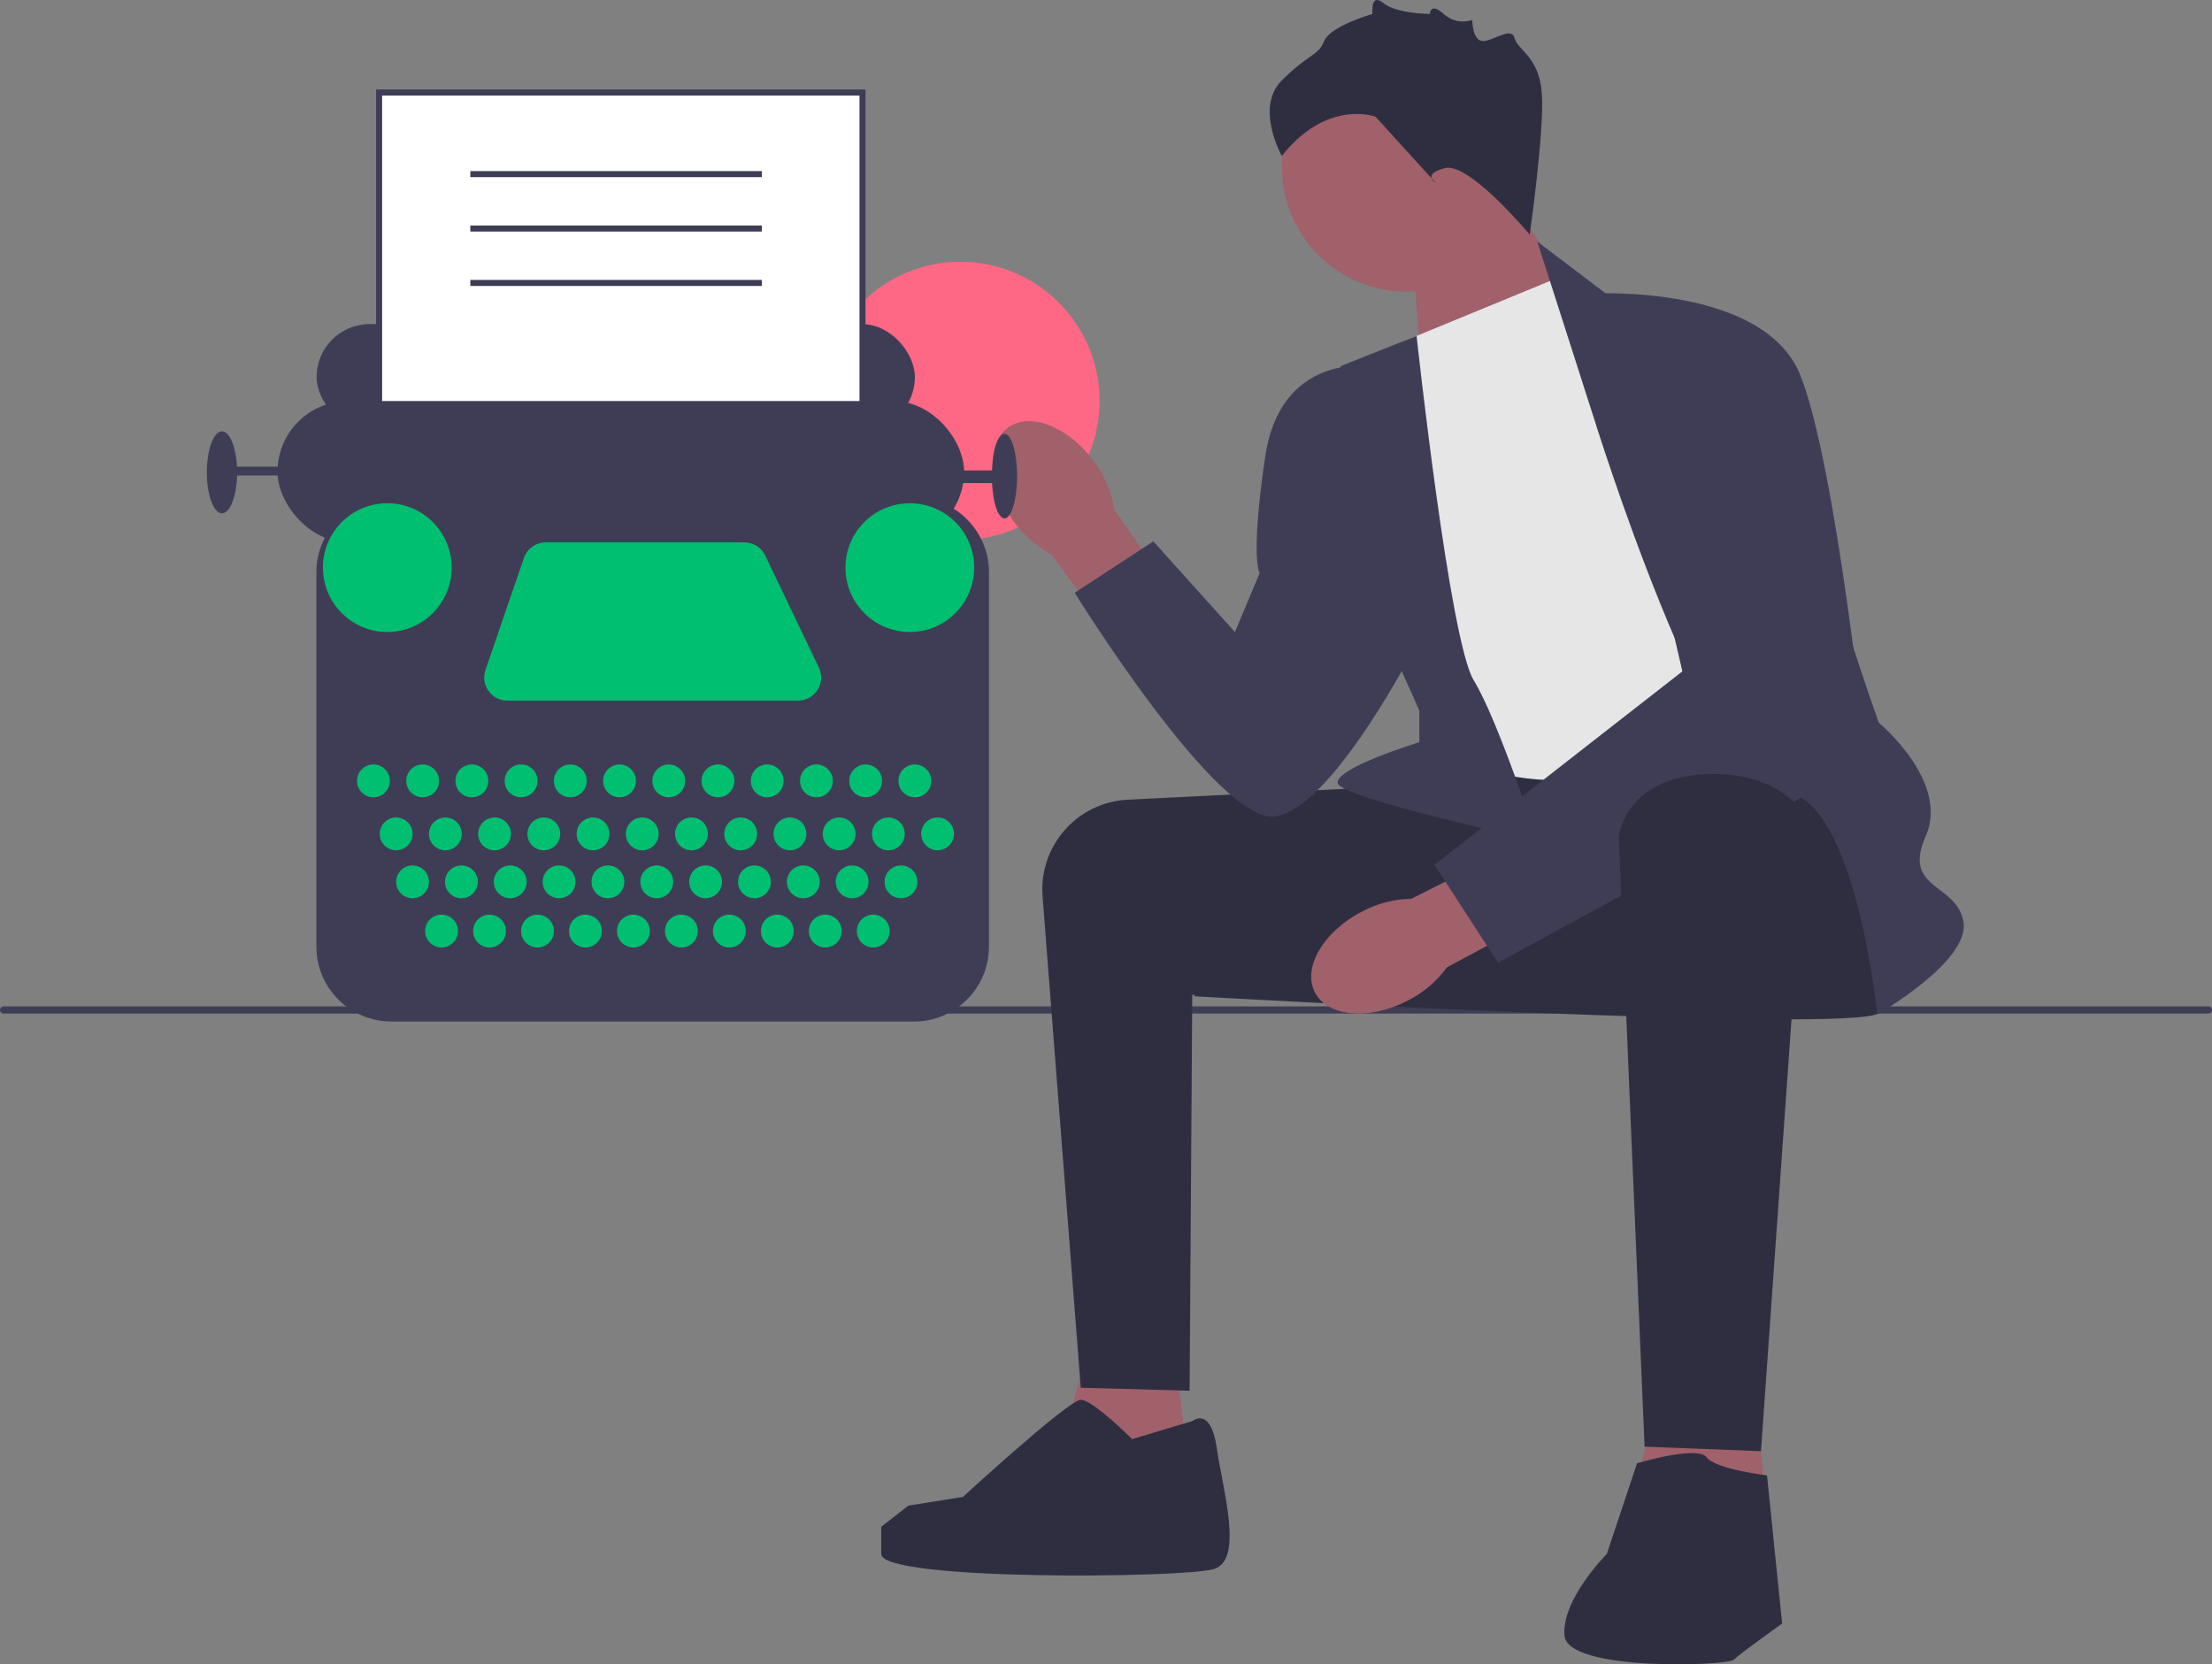 <svg xmlns="http://www.w3.org/2000/svg" width="731.67" height="550.618" viewBox="0 0 731.67 550.618" xmlns:xlink="http://www.w3.org/1999/xlink"><rect x="0" y="0" width="731.67" height="550.618" fill="#808080" stroke="none"/><circle cx="317.682" cy="132.627" r="46.021" fill="#ff6884"/><g><path d="M0,334.134c0,.66,.53,1.19,1.19,1.19H730.48c.66,0,1.19-.53,1.19-1.19,0-.66-.53-1.19-1.19-1.19H1.19c-.66,0-1.19,.53-1.19,1.19Z" fill="#3f3d56"/><g><polygon points="466.985 81.606 470.811 130.557 526.268 107.393 494.985 57.606 466.985 81.606" fill="#a0616a"/><circle cx="465.323" cy="55.181" r="41.339" fill="#a0616a"/><polygon points="387.985 440.606 394.985 503.393 345.985 496.606 361.985 438.606 387.985 440.606" fill="#a0616a"/><polygon points="578.985 449.606 585.985 512.393 536.985 505.606 552.985 447.606 578.985 449.606" fill="#a0616a"/><path d="M462.485,260.106c-.669,0-54.146,2.685-89.477,4.463-16.723,.841-29.452,15.315-28.155,32.009l12.632,162.528,36,1,.878-131,71.122,4-3-73Z" fill="#2f2e41"/><path d="M619.485,259.106s9,69,2,76c-7,7-226.5-5.5-226.5-5.5,0,0,48.154-69.537,56.827-71.519,8.673-1.981,146.673-8.981,146.673-8.981l21,10Z" fill="#2f2e41"/><path id="uuid-395a52e4-5c72-4314-a9bf-6720c6920e4c-448" d="M335.127,172.233c-8.359-11.691-9.103-25.48-1.662-30.799,7.441-5.319,20.247-.152,28.607,11.544,3.404,4.626,5.65,10,6.551,15.673l34.792,49.981-19.8,13.708-35.775-48.834c-5.078-2.688-9.437-6.554-12.714-11.273Z" fill="#a0616a"/><path id="uuid-2bcb0f29-4cb0-4836-b3e1-c42200070018-449" d="M465.674,331.017c-12.747,6.638-26.505,5.441-30.727-2.672-4.223-8.113,2.688-20.068,15.44-26.706,5.058-2.722,10.694-4.192,16.436-4.289l54.365-27.441,10.797,21.526-53.367,28.575c-3.374,4.65-7.812,8.425-12.944,11.008Z" fill="#a0616a"/><path d="M464.985,112.606l51-21,96,148s-67,15-90,18c-23,3-49-9-49-9l-8-136Z" fill="#e6e6e6"/><path d="M526.985,137.606l-18.5-57.709,24,18.209s68,45,68,64c0,19,21,77,21,77,0,0,23.5,19.5,15.5,37.5-8,18,10.5,15.5,12.5,28.5,2,13-28.5,30.5-28.5,30.5,0,0-7.5-73.5-31.5-73.5-24,0-62.5-124.5-62.5-124.5Z" fill="#3f3d56"/><path d="M468.568,111.13l-25.084,9.976s4,70,8,76,18,38,18,38v10.429s-28,8.571-27,13.571c1,5,66,19,66,19,0,0-13-40-21-53-8-13-18.916-113.976-18.916-113.976Z" fill="#3f3d56"/><path d="M527.485,97.106s56-3,68,27c12,30,22,128,22,128l-122,66.374-21-32.374,82-64-29-125Z" fill="#3f3d56"/><path d="M452.485,121.106s-29-4-34,30-1.823,38.5-1.823,38.5l-8.177,19.5-27-30-26,17s47,76,66,74c19-2,47-57,47-57l-16-92Z" fill="#3f3d56"/><path d="M597.323,270.145l-14.839,209.961-38.5-1.5s-8.5-198.5-8.5-201.5c0-3,4-20,29-21,25-1,32.839,14.039,32.839,14.039Z" fill="#2f2e41"/><path d="M541.485,484.106s20-6,23-2c3,4,20,6,20,6l5,49s-14,10-16,12-55,4-56-8c-1-12,14-27,14-27l10-30Z" fill="#2f2e41"/><path d="M394.485,470.106s6-5,8,9c2,14,9,37-1,40-10,3-110,4-110-5v-9l9-7,18.004-2.869s34.996-32.131,38.996-32.131c4,0,17,13,17,13l20-6Z" fill="#2f2e41"/><path d="M505.985,77.606s-20-24-28-22-3,5-3,5l-20-22s-16-6-31,13c0,0-9-16,0-25,9-9,12-8,14-13,2-5,16-9,16-9,0,0-.803-7.197,3.598-3.598s15.394,3.598,15.394,3.598c0,0,.063-4,4.535,0s9.472,2,9.472,2c0,0,0,6.921,3.5,6.961,3.5,.039,9.5-4.961,10.5-.961s8,6,9,18-4,47-4,47Z" fill="#2f2e41"/></g></g><g><rect x="104.731" y="107.214" width="197.887" height="35.069" rx="17.534" ry="17.534" fill="#3f3d56"/><rect x="125.397" y="30.606" width="159.896" height="175.343" fill="#fff"/><path d="M286.293,206.949H124.397V29.606h161.896V206.949Zm-159.896-2h157.896V31.606H126.397V204.949Z" fill="#3f3d56"/><rect x="91.789" y="132.681" width="227.111" height="46.758" rx="23.379" ry="23.379" fill="#3f3d56"/><ellipse cx="332.26" cy="157.521" rx="4.175" ry="13.986" fill="#3f3d56"/><ellipse cx="73.42" cy="156.269" rx="5.01" ry="13.568" fill="#3f3d56"/><rect x="74.672" y="154.39" width="28.806" height="2.922" fill="#3f3d56"/><rect x="306.376" y="155.642" width="23.379" height="4.175" fill="#3f3d56"/><path d="M302.334,337.957H129.439c-13.669,0-24.79-11.121-24.79-24.79v-123.841c0-13.669,11.121-24.79,24.79-24.79h172.896c13.669,0,24.789,11.121,24.789,24.79v123.841c0,13.669-11.12,24.79-24.789,24.79Z" fill="#3f3d56"/><circle cx="123.518" cy="258.343" r="5.427" fill="#01bf71"/><circle cx="131.033" cy="275.878" r="5.427" fill="#01bf71"/><circle cx="136.46" cy="291.742" r="5.427" fill="#01bf71"/><circle cx="146.062" cy="308.024" r="5.427" fill="#01bf71"/><circle cx="161.926" cy="308.024" r="5.427" fill="#01bf71"/><circle cx="177.791" cy="308.024" r="5.427" fill="#01bf71"/><circle cx="193.655" cy="308.024" r="5.427" fill="#01bf71"/><circle cx="209.52" cy="308.024" r="5.427" fill="#01bf71"/><circle cx="225.384" cy="308.024" r="5.427" fill="#01bf71"/><circle cx="241.248" cy="308.024" r="5.427" fill="#01bf71"/><circle cx="257.113" cy="308.024" r="5.427" fill="#01bf71"/><circle cx="272.977" cy="308.024" r="5.427" fill="#01bf71"/><circle cx="288.841" cy="308.024" r="5.427" fill="#01bf71"/><circle cx="152.617" cy="291.742" r="5.427" fill="#01bf71"/><circle cx="168.773" cy="291.742" r="5.427" fill="#01bf71"/><circle cx="184.93" cy="291.742" r="5.427" fill="#01bf71"/><circle cx="201.086" cy="291.742" r="5.427" fill="#01bf71"/><circle cx="217.243" cy="291.742" r="5.427" fill="#01bf71"/><circle cx="233.4" cy="291.742" r="5.427" fill="#01bf71"/><circle cx="249.556" cy="291.742" r="5.427" fill="#01bf71"/><circle cx="265.713" cy="291.742" r="5.427" fill="#01bf71"/><circle cx="281.869" cy="291.742" r="5.427" fill="#01bf71"/><circle cx="298.026" cy="291.742" r="5.427" fill="#01bf71"/><circle cx="147.314" cy="275.878" r="5.427" fill="#01bf71"/><circle cx="163.596" cy="275.878" r="5.427" fill="#01bf71"/><circle cx="179.878" cy="275.878" r="5.427" fill="#01bf71"/><circle cx="196.16" cy="275.878" r="5.427" fill="#01bf71"/><circle cx="212.442" cy="275.878" r="5.427" fill="#01bf71"/><circle cx="228.724" cy="275.878" r="5.427" fill="#01bf71"/><circle cx="245.006" cy="275.878" r="5.427" fill="#01bf71"/><circle cx="261.287" cy="275.878" r="5.427" fill="#01bf71"/><circle cx="277.569" cy="275.878" r="5.427" fill="#01bf71"/><circle cx="293.851" cy="275.878" r="5.427" fill="#01bf71"/><circle cx="310.133" cy="275.878" r="5.427" fill="#01bf71"/><circle cx="139.8" cy="258.343" r="5.427" fill="#01bf71"/><circle cx="156.082" cy="258.343" r="5.427" fill="#01bf71"/><circle cx="172.363" cy="258.343" r="5.427" fill="#01bf71"/><circle cx="188.645" cy="258.343" r="5.427" fill="#01bf71"/><circle cx="204.927" cy="258.343" r="5.427" fill="#01bf71"/><circle cx="221.209" cy="258.343" r="5.427" fill="#01bf71"/><circle cx="237.491" cy="258.343" r="5.427" fill="#01bf71"/><circle cx="253.773" cy="258.343" r="5.427" fill="#01bf71"/><circle cx="270.055" cy="258.343" r="5.427" fill="#01bf71"/><circle cx="286.336" cy="258.343" r="5.427" fill="#01bf71"/><circle cx="302.618" cy="258.343" r="5.427" fill="#01bf71"/><circle cx="128.11" cy="187.789" r="21.292" fill="#01bf71"/><circle cx="300.948" cy="187.789" r="21.292" fill="#01bf71"/><path d="M180.522,179.439h65.701c2.945,0,5.628,1.691,6.899,4.347l17.731,37.06c2.429,5.076-1.272,10.948-6.899,10.948h-96.139c-5.248,0-8.936-5.164-7.234-10.128l12.707-37.06c1.06-3.091,3.967-5.167,7.234-5.167Z" fill="#01bf71"/></g><rect x="155.568" y="56.606" width="96.417" height="2" fill="#3f3d56"/><rect x="155.568" y="74.606" width="96.417" height="2" fill="#3f3d56"/><rect x="155.568" y="92.606" width="96.417" height="2" fill="#3f3d56"/></svg>